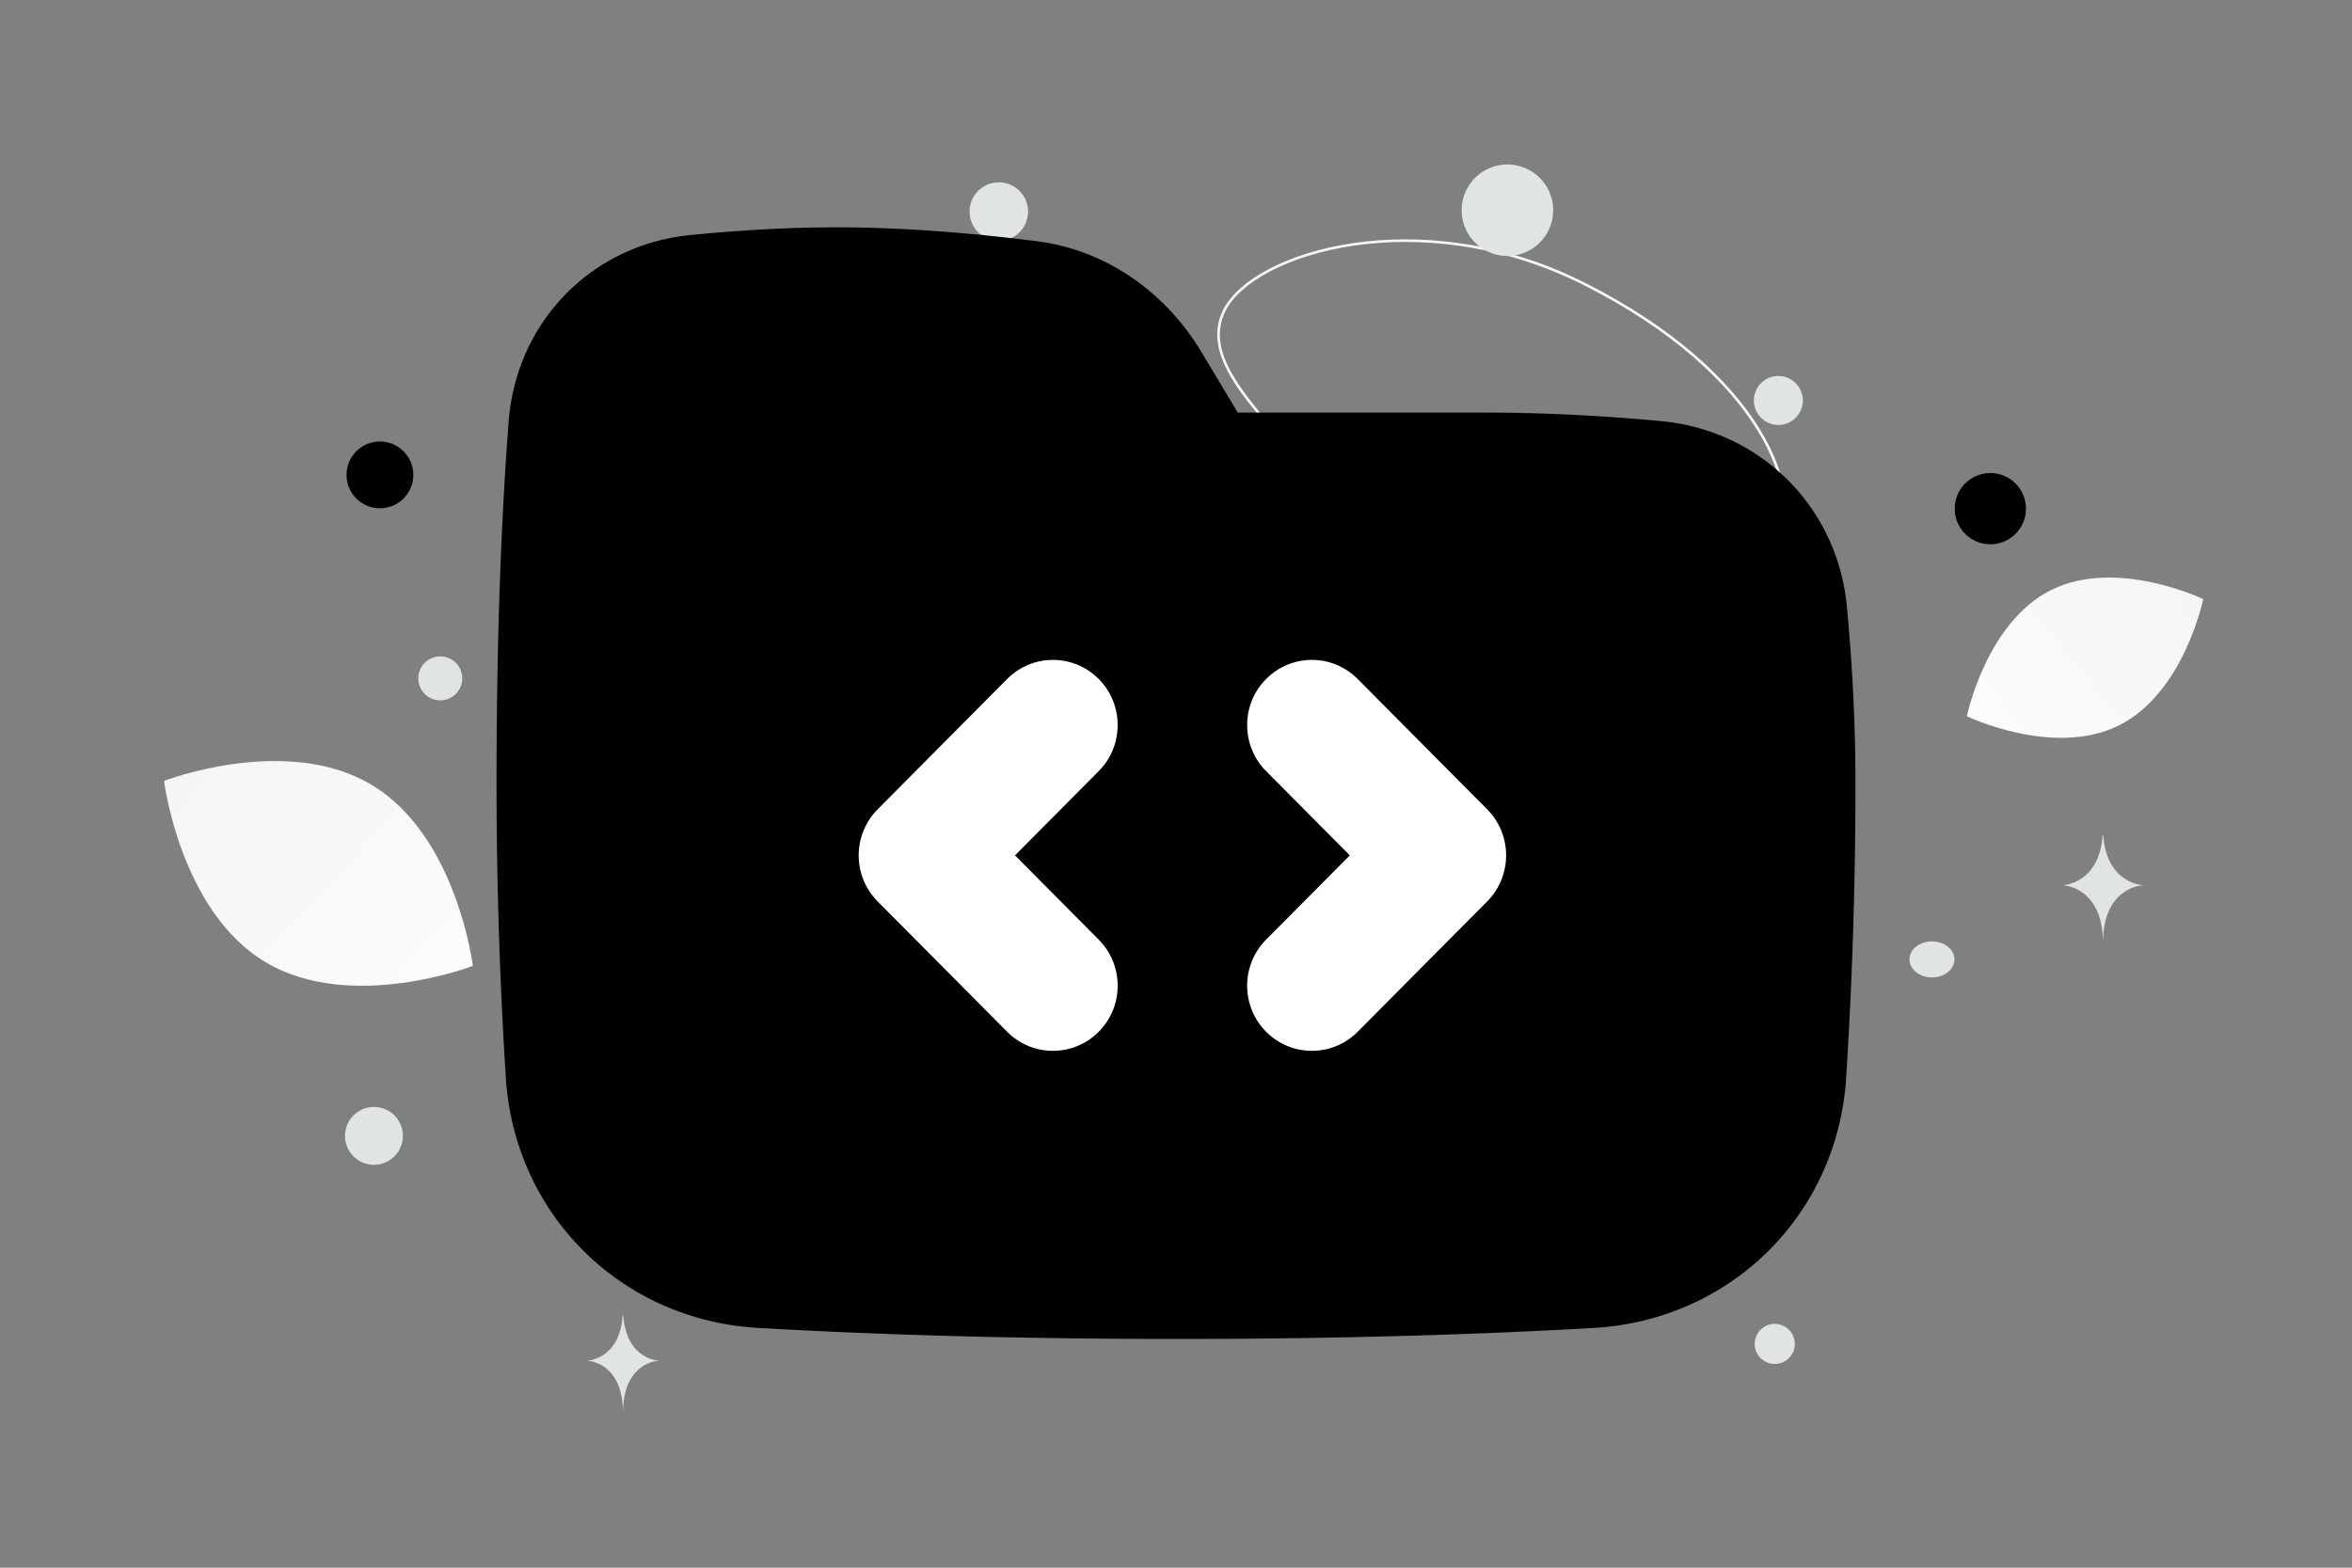 <svg width="900" height="600" viewBox="0 0 900 600" fill="none" xmlns="http://www.w3.org/2000/svg"><rect x="0" y="0" width="900" height="600" fill="#808080" stroke="none"/><path fill="transparent" d="M0 0h900v600H0z"/><path d="M680.303 206.612c4.889-8.718 3.585-24.527-7.642-42.575-11.207-18.017-32.253-38.166-66.603-55.459-31.229-15.717-62.919-18.767-88.183-15.04-12.632 1.863-23.647 5.42-32.187 9.925-8.552 4.51-14.575 9.945-17.301 15.538-3.957 8.124-1.928 16.299 2.644 24.349 3.59 6.321 8.701 12.486 13.613 18.411 1.358 1.638 2.7 3.257 3.991 4.856l-.391.308.391-.308c10.916 13.528 25.87 27.451 44.754 37.74 26.223 14.297 50.193 16.61 76.394 19.137l2.262.219c17.993 1.739 32.546 1.972 43.867-.493 11.297-2.46 19.344-7.6 24.391-16.608z" stroke="url(#a)" stroke-width="1.002"/><path d="M810.74 277.674c-24.968 12.386-58.107-3.54-58.107-3.54s7.365-35.999 32.346-48.368c24.968-12.385 58.094 3.523 58.094 3.523s-7.365 35.999-32.333 48.385z" fill="url(#b)"/><path d="M101.517 368.194c32.624 19.553 79.429 1.478 79.429 1.478s-6.12-49.769-38.764-69.3c-32.623-19.553-79.408-1.5-79.408-1.5s6.12 49.769 38.743 69.322z" fill="url(#c)"/><circle cx="761.612" cy="194.68" r="13.633" transform="rotate(180 761.612 194.68)" fill="#000"/><circle cx="248.129" cy="271.902" r="15.337" transform="rotate(180 248.129 271.902)" fill="#000"/><circle r="12.781" transform="matrix(-1 0 0 1 145.378 181.755)" fill="#000"/><circle r="5.965" transform="matrix(-1 0 0 1 644.691 248.216)" fill="#000"/><circle r="7.669" transform="matrix(-1 0 0 1 679.114 514.358)" fill="#E1E4E5"/><circle r="11.077" transform="matrix(-1 0 0 1 143.092 434.731)" fill="#E1E4E5"/><circle r="8.431" transform="matrix(-1 0 0 1 271.191 151.706)" fill="#E1E4E5"/><circle r="9.373" transform="matrix(-1 0 0 1 680.492 153.269)" fill="#E1E4E5"/><circle r="8.417" transform="scale(1 -1) rotate(-75 -84.944 -239.596)" fill="#E1E4E5"/><circle r="11.197" transform="matrix(-1 0 0 1 382.2 80.98)" fill="#E1E4E5"/><ellipse rx="8.613" ry="6.89" transform="matrix(-1 0 0 1 739.272 367.189)" fill="#E1E4E5"/><circle r="17.517" transform="scale(1 -1) rotate(-75 235.979 -416.094)" fill="#E1E4E5"/><path d="M804.589 319.601h.225c1.335 18.905 15.394 19.196 15.394 19.196s-15.503.302-15.503 22.146c0-21.844-15.504-22.146-15.504-22.146s14.054-.291 15.388-19.196zM238.287 503.388h.2c1.184 17.11 13.659 17.374 13.659 17.374s-13.756.274-13.756 20.044c0-19.77-13.757-20.044-13.757-20.044s12.47-.264 13.654-17.374z" fill="#E1E4E5"/><path d="m213.302 216.944 25.755-84.622 30.047-22.076 141.651 7.972 60.707 65h131.84c4.415 0 48.443 8.176 69.906 12.264l22.075 88.915-14.104 94.434-7.971 67.453-34.953 38.632-166.793 9.811c-51.305-1.022-157.471-2.452-171.698 0-14.226 2.453-56.21-31.273-75.424-48.443-1.227-27.799-5.151-84.5-11.038-88.915-5.887-4.415-2.453-95.456 0-140.425z" fill="#000"/><path fill-rule="evenodd" clip-rule="evenodd" d="m446.871 205.182-27.707-46.178c-7.031-11.718-17.652-18.419-28.27-19.773-20.453-2.607-45.953-4.958-70.894-4.958-17.332 0-35.015 1.137-51.181 2.728-14.882 1.465-25.867 12.52-27.053 27.981-2.374 30.949-4.493 75.244-4.493 134.745 0 41.898 1.526 79.219 3.464 109.711 1.809 28.463 23.393 49.947 52.076 51.601 38.922 2.244 91.317 4.143 157.187 4.143 65.87 0 118.265-1.899 157.187-4.143 28.683-1.654 50.267-23.138 52.076-51.601a1738.39 1738.39 0 0 0 3.464-109.711c0-22.836-1.323-44.514-3.075-63.158-1.445-15.387-12.924-26.867-28.312-28.312-18.644-1.752-40.322-3.075-63.158-3.075H446.871zm26.765-47.273L459.7 134.682c-13.705-22.842-36.404-38.975-62.828-42.344C375.279 89.586 347.64 87 320 87c-19.289 0-38.578 1.26-55.812 2.956-37.984 3.739-66.637 33.354-69.556 71.411-2.473 32.235-4.632 77.74-4.632 138.36 0 43.031 1.567 81.362 3.559 112.71 3.332 52.42 44.095 92.773 96.533 95.796 39.826 2.296 93.129 4.221 159.908 4.221 66.779 0 120.082-1.925 159.908-4.221 52.438-3.023 93.201-43.376 96.533-95.796A1786.007 1786.007 0 0 0 710 299.727c0-24.608-1.423-47.794-3.282-67.58-3.57-38-32.956-67.386-70.956-70.956-19.786-1.859-42.972-3.282-67.58-3.282h-94.546z" fill="#000"/><path d="M335.841 309.744c-9.675 9.739-9.675 25.528 0 35.267l49.547 49.874c9.675 9.738 25.361 9.738 35.035 0 9.675-9.739 9.675-25.528 0-35.267l-32.029-32.241 32.029-32.241c9.675-9.738 9.675-25.528 0-35.266-9.674-9.739-25.36-9.739-35.035 0l-49.547 49.874zm183.677-49.874 49.547 49.874c9.675 9.739 9.675 25.528 0 35.267l-49.547 49.874c-9.675 9.738-25.361 9.738-35.036 0-9.674-9.739-9.674-25.528 0-35.267l32.03-32.241-32.03-32.241c-9.674-9.738-9.674-25.528 0-35.266 9.675-9.739 25.361-9.739 35.036 0z" fill="#fff"/><defs><linearGradient id="a" x1="611.615" y1="325.549" x2="520.152" y2="-85.447" gradientUnits="userSpaceOnUse"><stop stop-color="#fff"/><stop offset="1" stop-color="#EEE"/></linearGradient><linearGradient id="b" x1="714.859" y1="316.308" x2="920.798" y2="153.41" gradientUnits="userSpaceOnUse"><stop stop-color="#fff"/><stop offset="1" stop-color="#EEE"/></linearGradient><linearGradient id="c" x1="227.763" y1="431.133" x2="-34.74" y2="187.234" gradientUnits="userSpaceOnUse"><stop stop-color="#fff"/><stop offset="1" stop-color="#EEE"/></linearGradient></defs></svg>